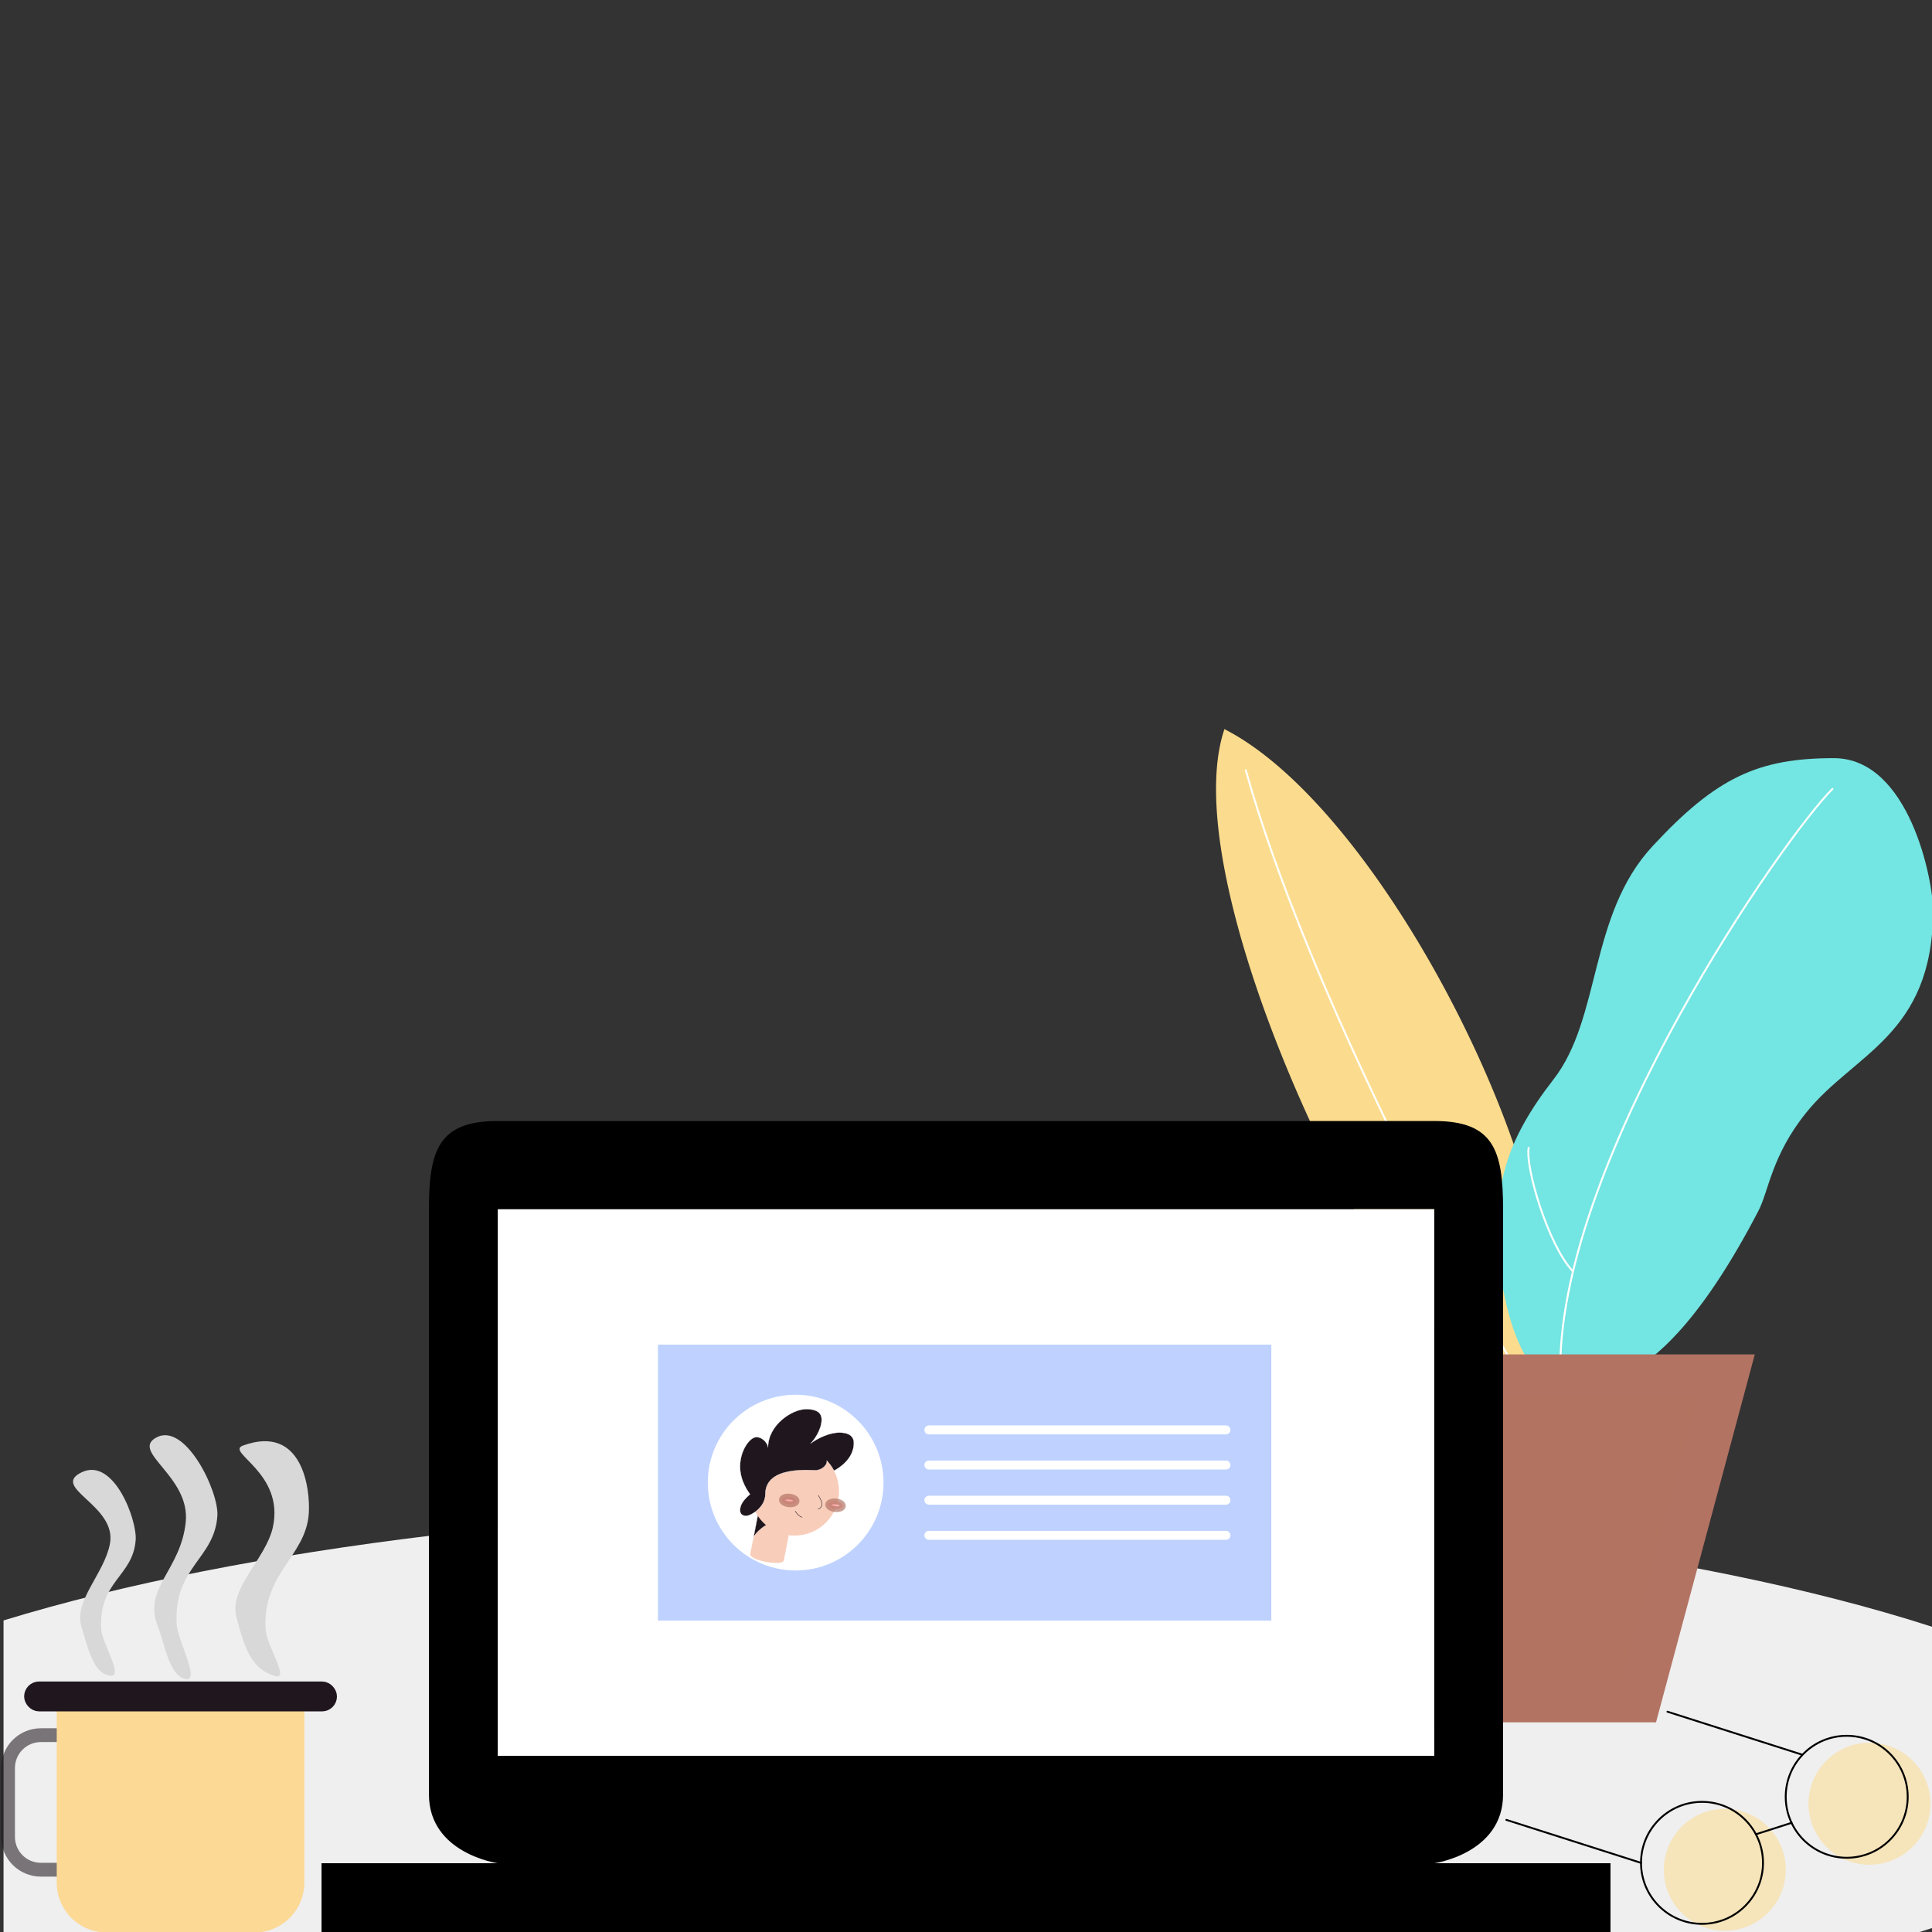 <?xml version="1.0" encoding="UTF-8" standalone="no"?>
<svg
   xmlns:dc="http://purl.org/dc/elements/1.1/"
   xmlns:cc="http://creativecommons.org/ns#"
   xmlns:rdf="http://www.w3.org/1999/02/22-rdf-syntax-ns#"
   xmlns:svg="http://www.w3.org/2000/svg"
   xmlns="http://www.w3.org/2000/svg"
   xmlns:sodipodi="http://sodipodi.sourceforge.net/DTD/sodipodi-0.dtd"
   xmlns:inkscape="http://www.inkscape.org/namespaces/inkscape"
   sodipodi:docname="desk_scene.svg"
   inkscape:version="0.92.5 (2060ec1f9f, 2020-04-08)"
   id="svg8"
   version="1.1"
   viewBox="0 0 105.833 105.833"
   height="400"
   width="400">
  <rect x="0" y="0" width="105.833" height="105.833" fill="#333333" stroke="none"/>
  <defs
     id="defs2">
    <style
       id="style833">.cls-1{fill:#e2e2e2;}.cls-2{fill:#ab91df;}.cls-3{fill:none;stroke:#000;stroke-miterlimit:10;stroke-width:2px;}.cls-4{fill:#78e5e1;}.cls-5{fill:#f8da96;opacity:0.68;}</style>
    <style
       id="style910">.cls-1{fill:none;stroke:#ab8de5;stroke-miterlimit:10;stroke-width:18px;}.cls-2{fill:#fcd995;}.cls-3{fill:#1f171e;}.cls-4{fill:#fff;}</style>
    <style
       id="style943">.cls-1{fill:#1f161e;}.cls-2{fill:#fbdc8e;}.cls-3{fill:#73e5e2;}.cls-4{fill:none;stroke:#fff;stroke-linecap:round;stroke-linejoin:round;stroke-width:0.4px;}.cls-5{fill:#b37361;}</style>
    <style
       id="style992">.cls-1{fill:#e2e2e2;}.cls-2{fill:#ccc;}.cls-3,.cls-4{fill:none;stroke-miterlimit:10;}.cls-3{stroke:#000;stroke-linecap:round;stroke-width:2px;}.cls-4{stroke:#ccc;stroke-width:19.81px;}.cls-5{fill:#ab8fe2;}</style>
    <style
       id="style1137">.cls-1{fill:#e2e2e2;}.cls-2{fill:#ccc;}.cls-3,.cls-4{fill:none;stroke-miterlimit:10;}.cls-3{stroke:#000;stroke-linecap:round;stroke-width:2px;}.cls-4{stroke:#ccc;stroke-width:19.81px;}.cls-5{fill:#ab8fe2;}</style>
    <style
       id="style1214">.cls-1{fill:#e2e2e2;}.cls-2{fill:#ab91df;}.cls-3{fill:none;stroke:#000;stroke-miterlimit:10;stroke-width:2px;}.cls-4{fill:#78e5e1;}.cls-5{fill:#f8da96;opacity:0.68;}</style>
    <style
       id="style1775">.cls-1{fill:#d8d8d8;}.cls-2{fill:#969696;}</style>
    <style
       id="style940">.cls-1{fill:none;stroke:#000;stroke-miterlimit:10;}.cls-2{fill:#f2f2f2;}.cls-3{fill:#ab8de5;}.cls-4{fill:#73e5e2;}.cls-5{fill:#50b89d;}.cls-6{fill:#b0dcd1;}</style>
    <style
       id="style1120">.cls-1{fill:#fbdc8e;}.cls-2{fill:#969696;}.cls-3{fill:#ab8de5;}.cls-4{fill:#78e5e1;}.cls-5{fill:#d8d8d8;}</style>
    <style
       id="style1165">.cls-1{fill:#1f161e;}.cls-2{fill:#fbdc8e;}.cls-3{fill:#73e5e2;}.cls-4{fill:none;stroke:#fff;stroke-linecap:round;stroke-linejoin:round;stroke-width:0.4px;}.cls-5{fill:#b37361;}</style>
    <style
       id="style1214-6">.cls-1{fill:#1f161e;}.cls-2{fill:#fbdc8e;}.cls-3{fill:#73e5e2;}.cls-4{fill:none;stroke:#fff;stroke-linecap:round;stroke-linejoin:round;stroke-width:0.4px;}.cls-5{fill:#b37361;}</style>
    <style
       id="style1271">.cls-1{fill:#b27363;}.cls-2{fill:#98574c;}.cls-3,.cls-5{fill:none;stroke:#b27363;stroke-miterlimit:10;}.cls-3{stroke-width:20px;}.cls-4{fill:#fadb93;}.cls-5{stroke-width:9px;}</style>
    <style
       id="style1320">.cls-1{fill:#fadb93;opacity:0.57;}.cls-2{fill:none;stroke:#000;stroke-linecap:round;stroke-linejoin:round;stroke-width:0.41px;}</style>
    <style
       id="style1365">.cls-1{fill:#fadb93;opacity:0.57;}.cls-2{fill:none;stroke:#000;stroke-linecap:round;stroke-linejoin:round;stroke-width:0.41px;}</style>
    <style
       id="style1454">.cls-1{fill:#e2e2e2;}.cls-2{fill:#efefef;}</style>
    <rect
       id="rect1003"
       height="77.464"
       width="88.411"
       y="256.953"
       x="-111.279" />
    <style
       id="style2">.cls-1,.cls-11,.cls-13,.cls-2,.cls-3{fill:none;stroke-linecap:round;}.cls-1,.cls-13,.cls-2{stroke:#000;}.cls-1,.cls-2,.cls-3{stroke-miterlimit:10;}.cls-1{stroke-width:4px;}.cls-13,.cls-2{stroke-width:2px;}.cls-3{stroke:#1f161e;}.cls-4{fill:#fbdc8e;}.cls-5{fill:#969696;}.cls-6{fill:#ab8de5;}.cls-7{fill:#78e5e1;}.cls-8{fill:#d8d8d8;}.cls-9{fill:#64ccc4;}.cls-10,.cls-12{fill:#fff;}.cls-11{stroke:#969696;stroke-width:0.82px;}.cls-11,.cls-13{stroke-linejoin:round;}.cls-12{font-size:7.3px;font-family:SofiaPro-Bold, Sofia Pro;font-weight:700;}.cls-14{fill:#1f161e;}.cls-15{fill:#55b79d;}.cls-16{fill:#f8cdba;}.cls-17{fill:#fa9e9f;}</style>
    <style
       id="style915">.cls-1{fill:none;stroke:#ab8de5;stroke-miterlimit:10;stroke-width:18px;}.cls-2{fill:#fcd995;}.cls-3{fill:#1f171e;}.cls-4{fill:#fff;}</style>
    <style
       id="style933">.cls-1,.cls-11,.cls-13,.cls-2,.cls-3{fill:none;stroke-linecap:round;}.cls-1,.cls-13,.cls-2{stroke:#000;}.cls-1,.cls-2,.cls-3{stroke-miterlimit:10;}.cls-1{stroke-width:4px;}.cls-13,.cls-2{stroke-width:2px;}.cls-3{stroke:#1f161e;}.cls-4{fill:#fbdc8e;}.cls-5{fill:#969696;}.cls-6{fill:#ab8de5;}.cls-7{fill:#78e5e1;}.cls-8{fill:#d8d8d8;}.cls-9{fill:#64ccc4;}.cls-10,.cls-12{fill:#fff;}.cls-11{stroke:#969696;stroke-width:0.82px;}.cls-11,.cls-13{stroke-linejoin:round;}.cls-12{font-size:7.3px;font-family:SofiaPro-Bold, Sofia Pro;font-weight:700;}.cls-14{fill:#1f161e;}.cls-15{fill:#55b79d;}.cls-16{fill:#f8cdba;}.cls-17{fill:#fa9e9f;}</style>
    <style
       id="style1688">.cls-1{fill:#78e5e1;}.cls-2{fill:#fff;}</style>
    <style
       id="style1725">.cls-1{fill:#f8da96;}.cls-2{fill:#ab94dc;}.cls-3{fill:#fff;}</style>
    <style
       id="style889">.cls-1{fill:#78e5e1;}.cls-2{fill:#fff;}.cls-3{fill:#f8cdba;}.cls-4{fill:#1f161e;}.cls-5{fill:#fa9e9f;}.cls-6,.cls-7{fill:none;stroke-linecap:round;stroke-miterlimit:10;}.cls-6{stroke:#1f161e;stroke-width:0.69px;}.cls-7{stroke:#fff;stroke-width:14px;}</style>
    <style
       id="style984">.cls-1{fill:#1f161e;}.cls-2{fill:#fbdc8e;}.cls-3{fill:#73e5e2;}.cls-4{fill:none;stroke:#fff;stroke-linecap:round;stroke-linejoin:round;stroke-width:0.4px;}.cls-5{fill:#b37361;}</style>
    <style
       id="style1033">.cls-1{fill:#fadb93;opacity:0.57;}.cls-2{fill:none;stroke:#000;stroke-linecap:round;stroke-linejoin:round;stroke-width:0.41px;}</style>
    <style
       id="style4712">.cls-1{fill:#1f161e;}.cls-2{fill:#fbdc8e;}.cls-3{fill:#73e5e2;}.cls-4{fill:none;stroke:#fff;stroke-linecap:round;stroke-linejoin:round;stroke-width:0.4px;}.cls-5{fill:#b37361;}</style>
    <style
       id="style4753">.cls-1{fill:#78e5e1;}.cls-2{fill:#fff;}.cls-3{fill:#f8cdba;}.cls-4{fill:#1f161e;}.cls-5{fill:#fa9e9f;}.cls-6,.cls-7{fill:none;stroke-linecap:round;stroke-miterlimit:10;}.cls-6{stroke:#1f161e;stroke-width:0.69px;}.cls-7{stroke:#fff;stroke-width:14px;}</style>
    <rect
       x="-111.279"
       y="256.953"
       width="88.411"
       height="77.464"
       id="rect1003-59" />
    <style
       id="style2-4">.cls-1,.cls-11,.cls-13,.cls-2,.cls-3{fill:none;stroke-linecap:round;}.cls-1,.cls-13,.cls-2{stroke:#000;}.cls-1,.cls-2,.cls-3{stroke-miterlimit:10;}.cls-1{stroke-width:4px;}.cls-13,.cls-2{stroke-width:2px;}.cls-3{stroke:#1f161e;}.cls-4{fill:#fbdc8e;}.cls-5{fill:#969696;}.cls-6{fill:#ab8de5;}.cls-7{fill:#78e5e1;}.cls-8{fill:#d8d8d8;}.cls-9{fill:#64ccc4;}.cls-10,.cls-12{fill:#fff;}.cls-11{stroke:#969696;stroke-width:0.82px;}.cls-11,.cls-13{stroke-linejoin:round;}.cls-12{font-size:7.3px;font-family:SofiaPro-Bold, Sofia Pro;font-weight:700;}.cls-14{fill:#1f161e;}.cls-15{fill:#55b79d;}.cls-16{fill:#f8cdba;}.cls-17{fill:#fa9e9f;}</style>
    <style
       id="style915-9">.cls-1{fill:none;stroke:#ab8de5;stroke-miterlimit:10;stroke-width:18px;}.cls-2{fill:#fcd995;}.cls-3{fill:#1f171e;}.cls-4{fill:#fff;}</style>
    <style
       id="style933-0">.cls-1,.cls-11,.cls-13,.cls-2,.cls-3{fill:none;stroke-linecap:round;}.cls-1,.cls-13,.cls-2{stroke:#000;}.cls-1,.cls-2,.cls-3{stroke-miterlimit:10;}.cls-1{stroke-width:4px;}.cls-13,.cls-2{stroke-width:2px;}.cls-3{stroke:#1f161e;}.cls-4{fill:#fbdc8e;}.cls-5{fill:#969696;}.cls-6{fill:#ab8de5;}.cls-7{fill:#78e5e1;}.cls-8{fill:#d8d8d8;}.cls-9{fill:#64ccc4;}.cls-10,.cls-12{fill:#fff;}.cls-11{stroke:#969696;stroke-width:0.82px;}.cls-11,.cls-13{stroke-linejoin:round;}.cls-12{font-size:7.3px;font-family:SofiaPro-Bold, Sofia Pro;font-weight:700;}.cls-14{fill:#1f161e;}.cls-15{fill:#55b79d;}.cls-16{fill:#f8cdba;}.cls-17{fill:#fa9e9f;}</style>
    <style
       id="style895">.cls-1{fill:#fadb93;opacity:0.57;}.cls-2{fill:none;stroke:#000;stroke-linecap:round;stroke-linejoin:round;stroke-width:0.41px;}</style>
  </defs>
  <sodipodi:namedview
     inkscape:guide-bbox="true"
     showguides="true"
     inkscape:window-maximized="1"
     inkscape:window-y="27"
     inkscape:window-x="0"
     inkscape:window-height="1016"
     inkscape:window-width="1920"
     units="px"
     showgrid="false"
     inkscape:document-rotation="0"
     inkscape:current-layer="layer1"
     inkscape:document-units="mm"
     inkscape:cy="28.000548"
     inkscape:cx="57.250994"
     inkscape:zoom="6.88"
     inkscape:pageshadow="2"
     inkscape:pageopacity="0.0"
     borderopacity="1.0"
     bordercolor="#666666"
     pagecolor="#ffffff"
     id="base" />
  <g
     id="layer1"
     inkscape:groupmode="layer"
     inkscape:label="Layer 1">
    <path
       sodipodi:nodetypes="ccccccc"
       d="m 52.464,82.457 c -20.119,1.36e-4 -39.225,2.306 -52.27,6.309 V 105.833 H 105.152 c 0.235,-0.073 0.467,-0.147 0.698,-0.222 V 89.117 C 92.814,84.905 73.194,82.457 52.464,82.457 Z"
       style="opacity:1;fill:#efefef;fill-opacity:1;stroke:none;stroke-width:0.432;stroke-linecap:round;stroke-linejoin:round"
       id="path1337" />
    <g
       data-name="Layer 2"
       id="Layer_2"
       transform="matrix(0.265,0,0,0.265,66.614,39.941)">
      <g
         data-name="Middle ground"
         id="Middle_ground">
        <path
           id="path4718"
           d="m 56.42,133.75 v -1 l -2.4,-3 -5.5,-6.75 -5.9,-7.14 c 0,0 -5.68,-3.93 -7.14,-4.61 -5.32,-2.46 -10.56,-4.34 -16.82,-4.34 -3.85,0 -18.24,0.58 -18.27,3 0,3.59 20.15,17.18 34.93,23.78 6.44,0.06 21.1,0.06 21.1,0.06 z"
           class="cls-1"
           inkscape:connector-curvature="0"
           style="fill:#1f161e" />
        <path
           id="path4720"
           d="M 53.37,133.75 C 32.86,118 -9,31.9 1.73,0 24.59,11.65 49.67,51.82 61.5,85.74 a 60.79,60.79 0 0 1 1.5,6.71 l 4.8,22 1.2,19.3 z"
           class="cls-2"
           inkscape:connector-curvature="0"
           style="fill:#fbdc8e;stroke:none" />
        <path
           id="path4722"
           d="M 67.37,133.75 C 60.45,128.13 58.24,111.49 58.18,105.28 58.07,93.69 59.85,85.15 69.76,72.4 79.67,59.65 77,38.49 90.2,24.23 103.4,9.97 112.08,6 127.7,6 143.32,6 148.27,31.32 148.23,37.69 148.05,63.37 131.86,67 122,79.27 c -7.17,8.9 -7.73,16.18 -9.9,20.34 C 100.44,122 91,130.46 84,133.75"
           class="cls-3"
           inkscape:connector-curvature="0"
           style="fill:#73e5e2;stroke:none" />
        <path
           id="path4724"
           d="M 71.15,131.89 C 71.35,88.06 117.54,22.23 127.41,12.36"
           class="cls-4"
           inkscape:connector-curvature="0"
           style="fill:none;stroke:#ffffff;stroke-width:0.4px;stroke-linecap:round;stroke-linejoin:round" />
        <path
           id="path4726"
           d="M 73.68,112 C 68.57,106.43 63.92,90.64 64.62,86.54"
           class="cls-4"
           inkscape:connector-curvature="0"
           style="fill:none;stroke:#ffffff;stroke-width:0.4px;stroke-linecap:round;stroke-linejoin:round" />
        <path
           id="path4728"
           d="M 60.59,130 C 53.35,117.14 19,54.58 6.15,8.49"
           class="cls-4"
           inkscape:connector-curvature="0"
           style="fill:none;stroke:#ffffff;stroke-width:0.4px;stroke-linecap:round;stroke-linejoin:round" />
        <path
           id="path4730"
           d="m 84,133.75 h 21.5 l -18,67.05 H 39.37 L 21.66,133.75 H 84"
           class="cls-5"
           inkscape:connector-curvature="0"
           style="fill:#b37361;opacity:1" />
        <path
           id="path4732"
           d="m 7.38,111.28 c 10.49,0.72 23.69,1.2 33.05,7.55"
           class="cls-4"
           inkscape:connector-curvature="0"
           style="fill:none;stroke:#ffffff;stroke-width:0.4px;stroke-linecap:round;stroke-linejoin:round" />
      </g>
    </g>
    <g
       transform="matrix(2.942,0,0,2.942,17.613,49.11)"
       id="g910"
       style="fill:#000000">
      <g
         id="g908">
        <path
           id="path904"
           d="M 3.281,5.82 H 20.719 V 16.029 H 3.281 Z"
           style="opacity:1;fill:#ffffff;stroke-width:1.055"
           enable-background="new"
           opacity="0.3" />
        <path
           id="path906"
           d="M 20.719,18 C 20.719,18 22,17.819 22,16.719 V 5.82 c 0,-1.1 -0.181,-1.64 -1.281,-1.64 H 3.281 C 2.181,4.18 2,4.72 2,5.82 V 16.719 C 2,17.819 3.281,18 3.281,18 H 0 v 1.281 H 24 V 18 Z M 3.281,5.82 H 20.719 V 16 H 3.281 Z"
           sodipodi:nodetypes="cssssssccccccccccc" />
      </g>
    </g>
    <g
       transform="matrix(0.042,0,0,0.042,-52.146,80.092)"
       id="g1062">
      <g
         id="g956"
         transform="translate(986.827,-389.169)">
        <path
           class="cls-1"
           d="m 308.142,745.323 h 50.18 c 23.772,0 42.91,19.138 42.91,42.91 v 89.68 c 0,23.772 -19.138,42.91 -42.91,42.91 h -50.18 c -23.772,0 -42.91,-19.138 -42.91,-42.91 v -89.68 c 0,-23.772 19.138,-42.91 42.91,-42.91 z"
           style="fill:none;stroke:#1f171e;stroke-width:18px;stroke-linecap:round;stroke-miterlimit:10;stroke-opacity:1"
           id="rect921" />
        <path
           style="fill:#fcd995;fill-opacity:1;stroke:none"
           class="cls-2"
           d="m 328.732,704.323 v 233.46 a 65.23,65.23 0 0 0 65,65 h 192.96 a 65.23,65.23 0 0 0 65,-65 v -233.46 z"
           id="path923" />
        <rect
           style="fill:#000000;fill-opacity:1"
           class="cls-3"
           x="296.232"
           width="388"
           height="19"
           rx="9.5"
           ry="9.5"
           id="rect925"
           y="685.323" />
      </g>
      <g
         id="g1052">
        <path
           sodipodi:nodetypes="sssssss"
           d="m 1558.432,-21.541 c -23.447,8.557 54.472,35.313 39.082,106.275 -8.916,41.11 -57.263,78.929 -47.729,116.823 11.61,46.143 21.787,68.734 50.117,77.406 20.649,6.321 -10.644,-39.257 -11.91,-60.723 -4.342,-73.631 52.244,-94.879 56.302,-150.827 2.259,-31.15 -7.627,-117.507 -85.862,-88.955 z"
           style="opacity:1;fill:#d8d8d8;fill-opacity:1;stroke:none;stroke-width:1.374;stroke-linecap:round;stroke-linejoin:round;stroke-opacity:1"
           id="path961-7"
           inkscape:connector-curvature="0" />
        <path
           sodipodi:nodetypes="asssssa"
           d="m 1445.412,-32.052 c -34.322,18.676 44.871,50.494 38.367,110.767 -6.772,62.752 -55.709,85.402 -36.652,134.776 9.89,25.624 15.305,65.285 36.387,69.395 20.142,3.926 -10.392,-50.032 -11.53,-71.798 -3.903,-74.662 49.458,-84.424 53.106,-141.156 2.031,-31.586 -41.785,-122.603 -79.678,-101.984 z"
           style="opacity:1;fill:#d8d8d8;fill-opacity:1;stroke:none;stroke-width:1.312;stroke-linecap:round;stroke-linejoin:round;stroke-opacity:1"
           id="path961-6-7"
           inkscape:connector-curvature="0" />
        <path
           id="path961-6-7-3"
           style="opacity:1;fill:#d8d8d8;fill-opacity:1;stroke:none;stroke-width:1.18;stroke-linecap:round;stroke-linejoin:round;stroke-opacity:1"
           d="m 1348.072,13.307 c -41.663,20.079 46.432,42.943 36.87,93.263 -7.419,39.046 -47.196,73.875 -37.232,107.82 10.899,37.13 17.416,60.746 36.977,64.087 19.561,3.341 -9.987,-42.126 -11.08,-60.452 -3.751,-62.864 41.412,-68.562 44.917,-116.329 1.952,-26.594 -28.71,-108.505 -70.453,-88.388 z"
           sodipodi:nodetypes="ssszsss"
           inkscape:connector-curvature="0" />
      </g>
    </g>
    <g
       transform="matrix(0.265,0,0,0.265,-120.892,82.987)"
       data-name="Layer 2"
       id="Layer_2-2-5" />
    <g
       data-name="Layer 2"
       id="Layer_2-1"
       transform="matrix(0.035,0,0,0.035,36.042,73.656)">
      <g
         data-name="Layer 1"
         id="Layer_1-2">
        <rect
           id="rect4759"
           height="432"
           width="960"
           class="cls-1"
           x="0"
           y="0"
           style="fill:#8eb0ff;fill-opacity:1;stroke:none;stroke-width:4px;stroke-linecap:round;stroke-miterlimit:10" />
        <circle
           id="circle4761"
           r="137.5"
           cy="216"
           cx="215.5"
           class="cls-2"
           style="fill:#ffffff;stroke:none;stroke-width:2px;stroke-linecap:round;stroke-miterlimit:10" />
        <path
           id="path4763"
           d="m 197,337.81 c -1.86,9.53 -54.49,0 -52.49,-10.22 L 157,263.78 209.45,274 Z"
           class="cls-3"
           inkscape:connector-curvature="0"
           style="fill:#f8cdba;stroke:none;stroke-linecap:round;stroke-miterlimit:10" />
        <path
           id="path4765"
           d="m 149.54,301.89 c 1.11,-5.68 23,-26.65 32.36,-21.41 -11.49,-6.76 -19.81,-18.87 -24.94,-16.7 z"
           class="cls-4"
           inkscape:connector-curvature="0"
           style="fill:#1f161e" />
        <circle
           id="circle4767"
           r="69.46"
           cy="229.41"
           cx="213.88"
           class="cls-3"
           style="fill:#f8cdba;stroke:none;stroke-linecap:round;stroke-miterlimit:10" />
        <ellipse
           id="ellipse4769"
           transform="rotate(-84.07,277.943,251.453)"
           ry="11.59"
           rx="6.03"
           cy="251.45"
           cx="277.95"
           class="cls-5"
           style="fill:#fa9e9f" />
        <ellipse
           id="ellipse4771"
           transform="rotate(-84.07,205.477,243.923)"
           ry="11.59"
           rx="6.03"
           cy="243.92"
           cx="205.49"
           class="cls-5"
           style="fill:#fa9e9f" />
        <path
           id="path4773"
           d="m 251.11,236.08 c 1.84,3.3 11.56,17.36 -0.66,21.37"
           class="cls-6"
           inkscape:connector-curvature="0"
           style="fill:none;stroke:#1f161e;stroke-width:0.69px;stroke-linecap:round;stroke-miterlimit:10" />
        <path
           id="path4775"
           d="m 225.65,270.12 c -3.45,-0.46 -8.36,-5.21 -10.79,-9.38"
           class="cls-6"
           inkscape:connector-curvature="0"
           style="fill:none;stroke:#1f161e;stroke-width:0.69px;stroke-linecap:round;stroke-miterlimit:10" />
        <circle
           id="circle4777"
           r="15.29"
           cy="220.78"
           cx="157.74"
           class="cls-3"
           style="fill:#f8cdba;stroke:none;stroke-linecap:round;stroke-miterlimit:10" />
        <path
           id="path4779"
           d="m 168.07,234.27 c 0,20.35 -22.52,33.78 -30.09,33.78 -8.39,0 -9.5,-6.07 -9.5,-8.71 0,-8.53 5,-15.84 15.57,-25.07 -1.84,-3.17 -15.57,-19.92 -15.57,-43.55 0,-25 15.32,-45.91 25.6,-45.91 10.94,0 18.21,11.34 18.21,16.09 0,-34.9 37.42,-59.9 59.64,-59.9 20.72,0 24.28,9 24.28,16.36 0,16.06 -12.67,33.25 -17.42,37.47 11.59,-8.54 29.69,-17.15 45.39,-17.15 9.86,0 22.43,2.78 22.43,16.36 0,24.89 -23.31,39.3 -31.1,43.33 -3.91,-7.72 -8,-12.08 -11.33,-15.93 1.44,4.7 -4.32,13.25 -15.31,15.18 -6.07,1.06 -80.8,-9 -80.8,37.65 z"
           class="cls-4"
           inkscape:connector-curvature="0"
           style="fill:#1f161e" />
        <line
           id="line4781"
           y2="133.5"
           x2="889"
           y1="133.5"
           x1="424"
           class="cls-7"
           style="fill:none;stroke:#ffffff;stroke-width:14px;stroke-linecap:round;stroke-miterlimit:10" />
        <line
           id="line4783"
           y2="188.5"
           x2="889"
           y1="188.5"
           x1="424"
           class="cls-7"
           style="fill:none;stroke:#ffffff;stroke-width:14px;stroke-linecap:round;stroke-miterlimit:10" />
        <line
           id="line4785"
           y2="243.5"
           x2="889"
           y1="243.5"
           x1="424"
           class="cls-7"
           style="fill:none;stroke:#ffffff;stroke-width:14px;stroke-linecap:round;stroke-miterlimit:10" />
        <line
           id="line4787"
           y2="298.5"
           x2="889"
           y1="298.5"
           x1="424"
           class="cls-7"
           style="fill:none;stroke:#ffffff;stroke-width:14px;stroke-linecap:round;stroke-miterlimit:10" />
      </g>
    </g>
    <g
       data-name="Layer 2"
       id="Layer_2-10"
       transform="matrix(0.251,0,0,0.251,82.464,93.712)">
      <g
         data-name="Layer 2"
         id="Layer_2-2">
        <circle
           id="circle901"
           r="13.31"
           cy="34.72"
           cx="47.88"
           class="cls-1"
           style="opacity:0.57;fill:#fadb93;stroke:none" />
        <circle
           id="circle903"
           r="13.31"
           cy="20.3"
           cx="79.46"
           class="cls-1"
           style="opacity:0.57;fill:#fadb93;stroke:none" />
        <circle
           id="circle905"
           r="13.31"
           cy="33.2"
           cx="42.91"
           class="cls-2"
           style="fill:none;stroke:#000000;stroke-width:0.41px;stroke-linecap:round;stroke-linejoin:round" />
        <circle
           id="circle907"
           r="13.31"
           cy="18.78"
           cx="74.49"
           class="cls-2"
           style="fill:none;stroke:#000000;stroke-width:0.41px;stroke-linecap:round;stroke-linejoin:round" />
        <line
           id="line909"
           y2="23.82"
           x2="0.21"
           y1="33.2"
           x1="29.59"
           class="cls-2"
           style="fill:none;stroke:#000000;stroke-width:0.41px;stroke-linecap:round;stroke-linejoin:round" />
        <line
           id="line911"
           y2="24.47"
           x2="62.45"
           y1="26.96"
           x1="54.68"
           class="cls-2"
           style="fill:none;stroke:#000000;stroke-width:0.41px;stroke-linecap:round;stroke-linejoin:round" />
        <line
           id="line913"
           y2="0.21"
           x2="35.37"
           y1="9.59"
           x1="64.76"
           class="cls-2"
           style="fill:none;stroke:#000000;stroke-width:0.41px;stroke-linecap:round;stroke-linejoin:round" />
      </g>
    </g>
  </g>
</svg>
